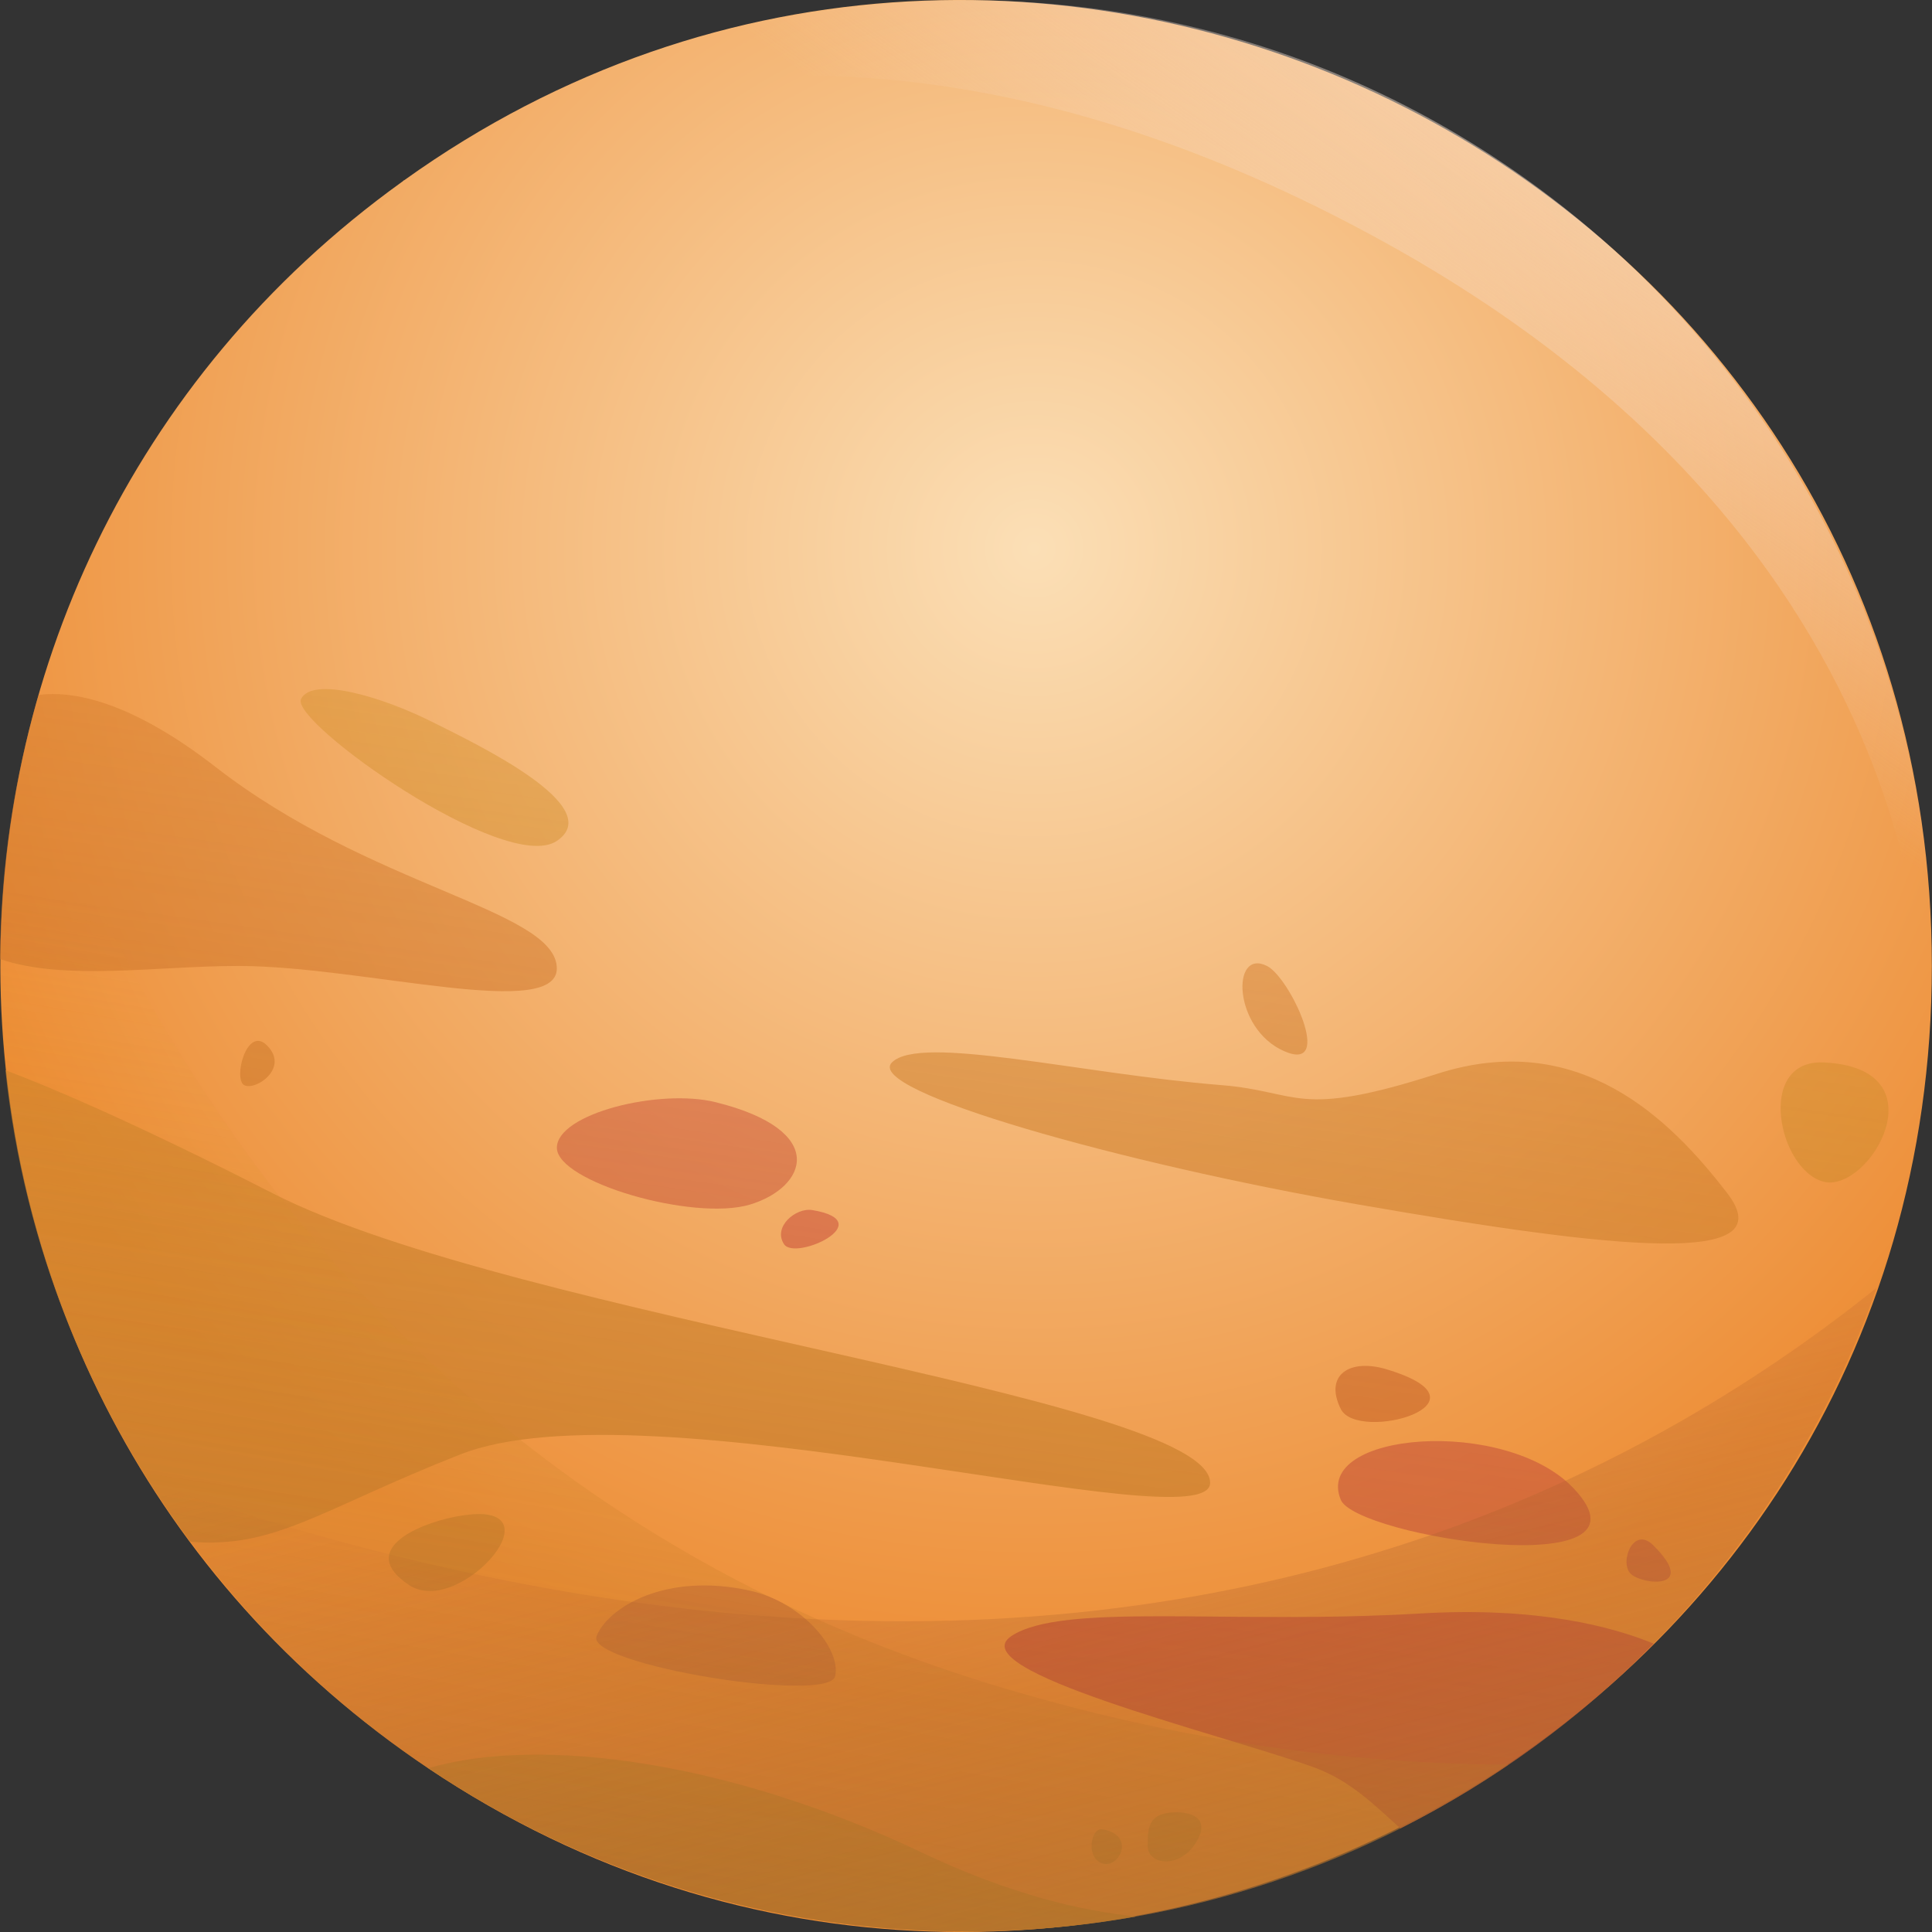 <svg width="50" height="50" viewBox="0 0 50 50" fill="none" xmlns="http://www.w3.org/2000/svg">
<rect x="0" y="0" width="50" height="50" fill="#333333" stroke="none"/>
<path d="M49.996 24.999C49.996 45.146 27.454 56.751 11.082 45.762C-3.367 36.071 -3.758 14.905 10.394 4.713C10.394 4.713 10.398 4.71 10.405 4.706C10.424 4.694 10.424 4.691 10.428 4.687C10.439 4.676 10.45 4.668 10.462 4.664C26.743 -7.002 49.996 4.491 49.996 24.999Z" fill="url(#paint0_radial_257_622)"/>
<path d="M14.408 24.999C14.555 26.469 9.409 24.999 6.173 24.999C4.014 24.999 1.719 25.394 0 24.822C0.015 22.449 0.365 20.155 0.997 17.985C1.873 17.872 3.359 18.124 5.586 19.854C9.555 22.938 14.261 23.528 14.408 24.999Z" fill="url(#paint1_linear_257_622)"/>
<path d="M31.611 28.083C27.936 27.789 23.817 26.759 23.083 27.496C22.349 28.229 29.012 30.106 35.14 31.17C41.904 32.347 46.17 32.787 44.699 30.877C43.228 28.966 40.877 26.612 37.198 27.789C33.526 28.966 33.665 28.248 31.611 28.083Z" fill="url(#paint2_linear_257_622)"/>
<path d="M31.318 38.376C31.318 39.967 16.759 35.728 11.906 37.643C8.28 39.072 7.118 40.087 4.921 39.899C2.332 36.417 0.624 32.238 0.139 27.695C1.407 28.177 3.589 29.109 7.054 30.881C13.381 34.111 31.318 36.168 31.318 38.376Z" fill="url(#paint3_linear_257_622)"/>
<path d="M42.799 42.539C40.899 44.468 38.684 46.089 36.242 47.319C35.588 46.732 34.944 46.071 33.966 45.724C31.465 44.841 24.851 43.227 26.172 42.343C27.496 41.46 31.758 42.05 36.758 41.757C39.786 41.576 41.735 42.099 42.799 42.539Z" fill="url(#paint4_linear_257_622)"/>
<path d="M40.73 38.523C38.97 36.654 33.966 37.052 34.7 38.816C35.102 39.775 43.081 41.02 40.73 38.523Z" fill="url(#paint5_linear_257_622)"/>
<path d="M19.408 41.166C17.222 40.681 15.732 41.606 15.439 42.344C15.146 43.077 21.469 44.108 21.616 43.374C21.763 42.641 20.732 41.46 19.408 41.166Z" fill="url(#paint6_linear_257_622)"/>
<path d="M18.527 28.526C17.071 28.162 14.412 28.82 14.412 29.704C14.412 30.587 17.94 31.614 19.411 31.174C20.878 30.73 21.465 29.26 18.527 28.526Z" fill="url(#paint7_linear_257_622)"/>
<path d="M21.026 31.317C20.589 31.245 19.995 31.757 20.292 32.201C20.585 32.641 22.79 31.614 21.026 31.317Z" fill="url(#paint8_linear_257_622)"/>
<path d="M35.877 35.435C34.933 35.153 34.26 35.582 34.7 36.466C35.144 37.346 38.819 36.315 35.877 35.435Z" fill="url(#paint9_linear_257_622)"/>
<path d="M42.788 39.993C42.269 39.474 41.904 40.433 42.201 40.727C42.495 41.02 43.966 41.166 42.788 39.993Z" fill="url(#paint10_linear_257_622)"/>
<path d="M29.403 49.598C27.974 49.854 26.499 49.986 24.998 49.986C19.848 49.986 15.059 48.429 11.082 45.758C14.028 44.909 18.926 45.604 23.824 47.928C26.104 49.015 27.974 49.455 29.403 49.598Z" fill="url(#paint11_linear_257_622)"/>
<path d="M30.438 46.902C29.689 46.902 29.704 47.342 29.704 47.786C29.704 48.226 30.438 48.372 30.882 47.786C31.318 47.195 31.025 46.902 30.438 46.902Z" fill="url(#paint12_linear_257_622)"/>
<path d="M28.526 47.342C28.237 47.293 28.086 48.075 28.526 48.225C28.967 48.372 29.407 47.488 28.526 47.342Z" fill="url(#paint13_linear_257_622)"/>
<path d="M11.764 39.256C10.744 39.459 9.262 40.14 10.586 41.02C11.91 41.904 14.702 38.67 11.764 39.256Z" fill="url(#paint14_linear_257_622)"/>
<path d="M6.911 27.056C6.381 26.526 6.027 27.94 6.324 28.086C6.614 28.233 7.498 27.643 6.911 27.056Z" fill="url(#paint15_linear_257_622)"/>
<path d="M11.173 18.677C9.871 18.026 8.084 17.5 7.791 18.09C7.497 18.677 13.084 22.648 14.408 21.765C15.732 20.881 12.35 19.264 11.173 18.677Z" fill="url(#paint16_linear_257_622)"/>
<path d="M32.789 24.999C31.86 24.532 31.905 26.616 33.229 27.202C34.553 27.789 33.38 25.292 32.789 24.999Z" fill="url(#paint17_linear_257_622)"/>
<path d="M47.201 27.496C45.425 27.413 46.023 30.29 47.201 30.584C48.378 30.877 50.289 27.643 47.201 27.496Z" fill="url(#paint18_linear_257_622)"/>
<path opacity="0.45" d="M39.045 45.668C38.15 46.277 37.217 46.827 36.242 47.319C34.117 48.391 31.818 49.169 29.399 49.598C27.97 49.854 26.495 49.986 24.994 49.986C19.844 49.986 15.055 48.429 11.079 45.758C8.705 44.168 6.625 42.182 4.924 39.892C4.556 39.395 4.202 38.884 3.871 38.357C1.873 35.209 0.561 31.58 0.143 27.688C0.049 26.804 0 25.901 0 24.995C0 24.935 0 24.875 0 24.818C0.015 22.863 0.252 20.96 0.692 19.136C3.815 27.379 9.781 36.827 21.161 41.911C22.575 42.543 24.073 43.107 25.656 43.592C30.4 45.044 34.88 45.653 39.045 45.668Z" fill="url(#paint19_linear_257_622)"/>
<path opacity="0.55" d="M48.57 33.325C47.336 36.815 45.35 39.952 42.799 42.539C41.656 43.701 40.399 44.751 39.045 45.668C38.15 46.277 37.217 46.826 36.242 47.319C34.117 48.391 31.818 49.169 29.399 49.598C27.97 49.854 26.495 49.986 24.994 49.986C19.844 49.986 15.055 48.428 11.079 45.758C8.705 44.168 6.625 42.182 4.924 39.892C4.556 39.395 4.202 38.884 3.871 38.357C10.266 40.595 16.018 41.67 21.161 41.907C33.729 42.486 42.679 38.053 48.57 33.325Z" fill="url(#paint20_linear_257_622)"/>
<path d="M10.462 4.665C10.443 4.68 10.428 4.687 10.42 4.695C10.428 4.687 10.447 4.672 10.462 4.665Z" fill="url(#paint21_linear_257_622)"/>
<path d="M49.812 28.03C49.924 26.928 50.827 14.537 35.806 6.255C20.837 -1.996 11.35 4.059 10.462 4.665C14.559 1.731 19.577 0.005 24.998 0.005C40.031 0.009 51.632 13.179 49.812 28.03Z" fill="url(#paint22_linear_257_622)"/>
<defs>
<radialGradient id="paint0_radial_257_622" cx="0" cy="0" r="1" gradientUnits="userSpaceOnUse" gradientTransform="translate(26.765 14.191) scale(29.809 29.8)">
<stop stop-color="#FBDFB6"/>
<stop offset="1" stop-color="#ED8D35"/>
</radialGradient>
<linearGradient id="paint1_linear_257_622" x1="2.653" y1="56.004" x2="11.911" y2="-8.822" gradientUnits="userSpaceOnUse">
<stop stop-color="#BD602B"/>
<stop offset="1" stop-color="#E28E2B" stop-opacity="0"/>
</linearGradient>
<linearGradient id="paint2_linear_257_622" x1="29.682" y1="59.864" x2="38.94" y2="-4.962" gradientUnits="userSpaceOnUse">
<stop stop-color="#BD7A2B"/>
<stop offset="1" stop-color="#E2832B" stop-opacity="0"/>
</linearGradient>
<linearGradient id="paint3_linear_257_622" x1="12.254" y1="57.375" x2="21.512" y2="-7.451" gradientUnits="userSpaceOnUse">
<stop stop-color="#BD712B"/>
<stop offset="1" stop-color="#E2992B" stop-opacity="0"/>
</linearGradient>
<linearGradient id="paint4_linear_257_622" x1="31.882" y1="60.178" x2="41.14" y2="-4.648" gradientUnits="userSpaceOnUse">
<stop stop-color="#BD602B"/>
<stop offset="1" stop-color="#E22B57" stop-opacity="0"/>
</linearGradient>
<linearGradient id="paint5_linear_257_622" x1="34.793" y1="60.594" x2="44.051" y2="-4.232" gradientUnits="userSpaceOnUse">
<stop stop-color="#BD712B"/>
<stop offset="1" stop-color="#E22B57" stop-opacity="0"/>
</linearGradient>
<linearGradient id="paint6_linear_257_622" x1="16.366" y1="57.962" x2="25.625" y2="-6.864" gradientUnits="userSpaceOnUse">
<stop stop-color="#BD832B"/>
<stop offset="1" stop-color="#E22B57" stop-opacity="0"/>
</linearGradient>
<linearGradient id="paint7_linear_257_622" x1="13.558" y1="57.561" x2="22.816" y2="-7.265" gradientUnits="userSpaceOnUse">
<stop stop-color="#BD832B"/>
<stop offset="1" stop-color="#E22B57" stop-opacity="0"/>
</linearGradient>
<linearGradient id="paint8_linear_257_622" x1="17.204" y1="58.082" x2="26.462" y2="-6.744" gradientUnits="userSpaceOnUse">
<stop stop-color="#BD712B"/>
<stop offset="1" stop-color="#E22B57" stop-opacity="0"/>
</linearGradient>
<linearGradient id="paint9_linear_257_622" x1="32.328" y1="60.242" x2="41.586" y2="-4.584" gradientUnits="userSpaceOnUse">
<stop stop-color="#BD602B"/>
<stop offset="1" stop-color="#E2782B" stop-opacity="0"/>
</linearGradient>
<linearGradient id="paint10_linear_257_622" x1="39.701" y1="61.294" x2="48.959" y2="-3.531" gradientUnits="userSpaceOnUse">
<stop stop-color="#BD7A2B"/>
<stop offset="1" stop-color="#E22B57" stop-opacity="0"/>
</linearGradient>
<linearGradient id="paint11_linear_257_622" x1="18.723" y1="58.299" x2="27.981" y2="-6.527" gradientUnits="userSpaceOnUse">
<stop stop-color="#BD832B"/>
<stop offset="1" stop-color="#E2992B" stop-opacity="0"/>
</linearGradient>
<linearGradient id="paint12_linear_257_622" x1="28.639" y1="59.715" x2="37.897" y2="-5.11" gradientUnits="userSpaceOnUse">
<stop stop-color="#BD832B"/>
<stop offset="1" stop-color="#E2782B" stop-opacity="0"/>
</linearGradient>
<linearGradient id="paint13_linear_257_622" x1="26.969" y1="59.476" x2="36.227" y2="-5.35" gradientUnits="userSpaceOnUse">
<stop stop-color="#BD7A2B"/>
<stop offset="1" stop-color="#E2992B" stop-opacity="0"/>
</linearGradient>
<linearGradient id="paint14_linear_257_622" x1="9.137" y1="56.93" x2="18.395" y2="-7.896" gradientUnits="userSpaceOnUse">
<stop stop-color="#BD712B"/>
<stop offset="1" stop-color="#E2992B" stop-opacity="0"/>
</linearGradient>
<linearGradient id="paint15_linear_257_622" x1="2.604" y1="55.997" x2="11.862" y2="-8.829" gradientUnits="userSpaceOnUse">
<stop stop-color="#BD602B"/>
<stop offset="1" stop-color="#E2992B" stop-opacity="0"/>
</linearGradient>
<linearGradient id="paint16_linear_257_622" x1="5.994" y1="56.481" x2="15.252" y2="-8.345" gradientUnits="userSpaceOnUse">
<stop stop-color="#BD712B"/>
<stop offset="1" stop-color="#E2A42B" stop-opacity="0"/>
</linearGradient>
<linearGradient id="paint17_linear_257_622" x1="28.218" y1="59.655" x2="37.477" y2="-5.171" gradientUnits="userSpaceOnUse">
<stop stop-color="#BD712B"/>
<stop offset="1" stop-color="#E2832B" stop-opacity="0"/>
</linearGradient>
<linearGradient id="paint18_linear_257_622" x1="42.756" y1="61.731" x2="52.014" y2="-3.095" gradientUnits="userSpaceOnUse">
<stop stop-color="#BD712B"/>
<stop offset="1" stop-color="#E2A42B" stop-opacity="0"/>
</linearGradient>
<linearGradient id="paint19_linear_257_622" x1="17.029" y1="48.731" x2="20.85" y2="26.533" gradientUnits="userSpaceOnUse">
<stop stop-color="#BD712B"/>
<stop offset="1" stop-color="#E2992B" stop-opacity="0"/>
</linearGradient>
<linearGradient id="paint20_linear_257_622" x1="30.067" y1="51.127" x2="25.58" y2="33.285" gradientUnits="userSpaceOnUse">
<stop stop-color="#A66D2B"/>
<stop offset="1" stop-color="#AE522B" stop-opacity="0"/>
</linearGradient>
<linearGradient id="paint21_linear_257_622" x1="10.461" y1="4.65" x2="10.419" y2="4.709" gradientUnits="userSpaceOnUse">
<stop stop-color="#FADBD1"/>
<stop offset="1" stop-color="#F9F1DD" stop-opacity="0"/>
</linearGradient>
<linearGradient id="paint22_linear_257_622" x1="44.717" y1="-4.097" x2="33.81" y2="11.204" gradientUnits="userSpaceOnUse">
<stop stop-color="#FAEAD1"/>
<stop offset="1" stop-color="#F9E4DD" stop-opacity="0"/>
</linearGradient>
</defs>
</svg>

